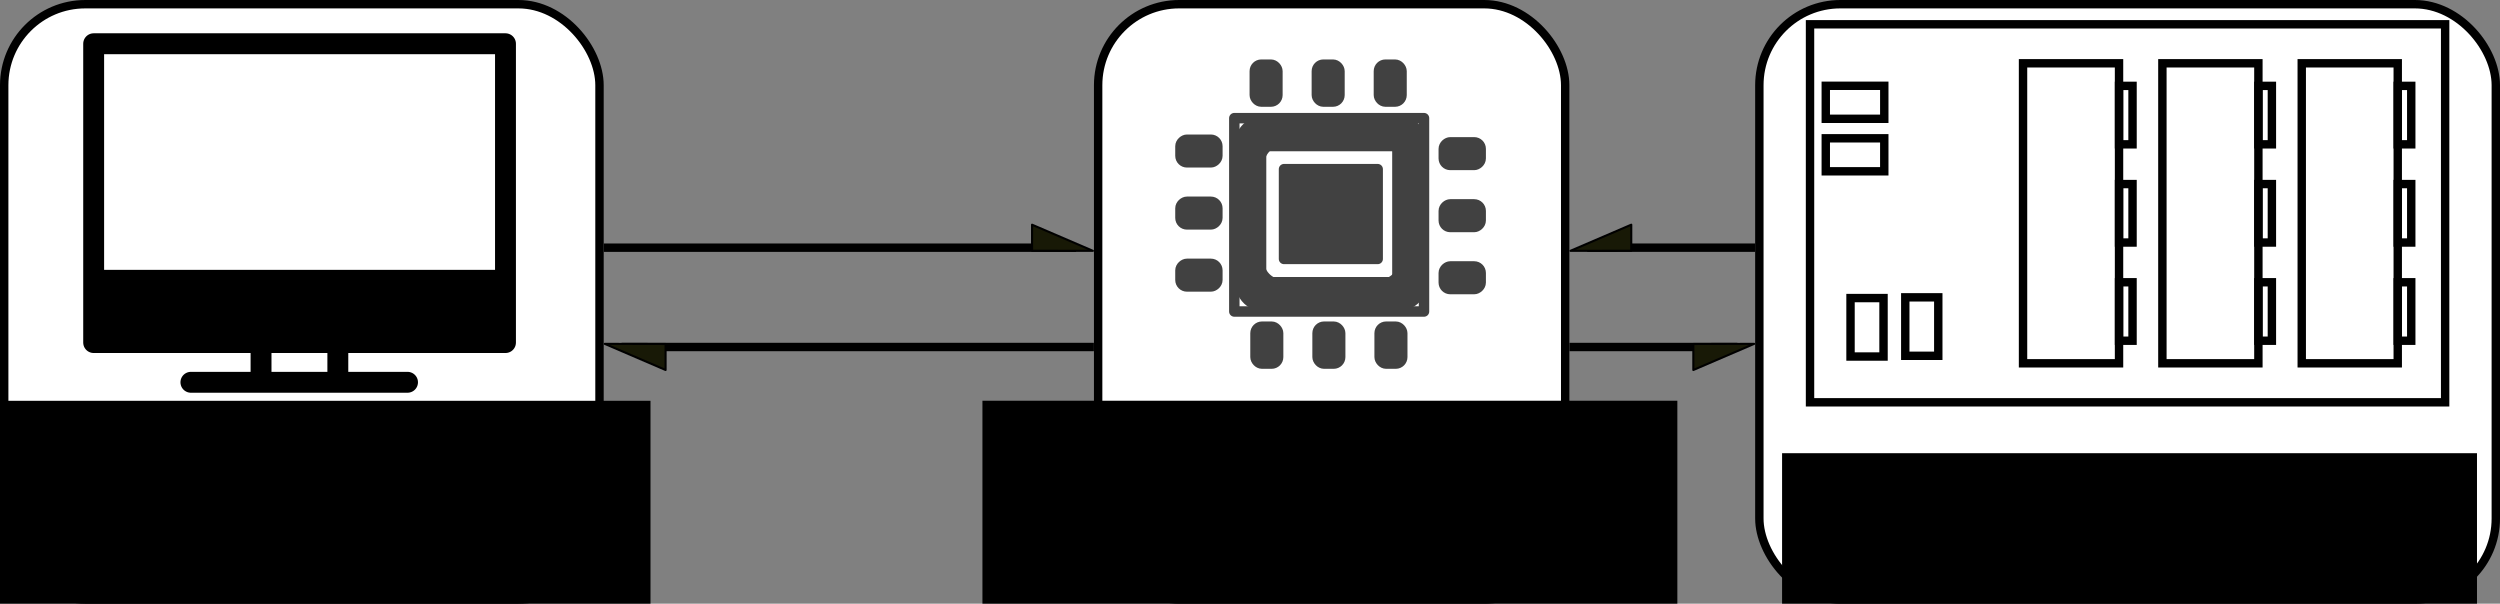 <?xml version="1.0" encoding="UTF-8" standalone="no"?>
<!-- Created with Inkscape (http://www.inkscape.org/) -->

<svg
   xmlns:dc="http://purl.org/dc/elements/1.1/"
   xmlns:cc="http://creativecommons.org/ns#"
   xmlns:rdf="http://www.w3.org/1999/02/22-rdf-syntax-ns#"
   xmlns:svg="http://www.w3.org/2000/svg"
   xmlns="http://www.w3.org/2000/svg"
   xmlns:sodipodi="http://sodipodi.sourceforge.net/DTD/sodipodi-0.dtd"
   xmlns:inkscape="http://www.inkscape.org/namespaces/inkscape"
   width="314.969mm"
   height="76.058mm"
   viewBox="0 0 314.969 76.058"
   version="1.1"
   id="svg406"
   inkscape:version="0.92.5 (0.92.5+69)"
   sodipodi:docname="HTTP_Example.svg"
   inkscape:export-filename="/home/dnewman/Documents/Github/Edge-Analytics-IoT-Framework/Figures/HTTP_Example.png"
   inkscape:export-xdpi="96"
   inkscape:export-ydpi="96">
  <rect x="0" y="0" width="314.969" height="76.058" fill="#808080" stroke="none"/>
  <defs
     id="defs400">
    <marker
       inkscape:stockid="Arrow1Mend"
       orient="auto"
       refY="0"
       refX="0"
       id="Arrow1Mend-7-8-0"
       style="overflow:visible"
       inkscape:isstock="true">
      <path
         inkscape:connector-curvature="0"
         id="path1518-9-2-5"
         d="M 0,0 5,-5 -12.5,0 5,5 Z"
         style="fill:#000000;fill-opacity:1;fill-rule:evenodd;stroke:#000000;stroke-width:1pt;stroke-opacity:1"
         transform="matrix(-0.4,0,0,-0.4,-4,0)" />
    </marker>
    <marker
       inkscape:stockid="Arrow1Mend"
       orient="auto"
       refY="0"
       refX="0"
       id="Arrow1Mend-7-8-0-9"
       style="overflow:visible"
       inkscape:isstock="true">
      <path
         inkscape:connector-curvature="0"
         id="path1518-9-2-5-8"
         d="M 0,0 5,-5 -12.5,0 5,5 Z"
         style="fill:#000000;fill-opacity:1;fill-rule:evenodd;stroke:#000000;stroke-width:1pt;stroke-opacity:1"
         transform="matrix(-0.4,0,0,-0.4,-4,0)" />
    </marker>
  </defs>
  <sodipodi:namedview
     id="base"
     pagecolor="#ffffff"
     bordercolor="#666666"
     borderopacity="1.0"
     inkscape:pageopacity="0.0"
     inkscape:pageshadow="2"
     inkscape:zoom="0.7"
     inkscape:cx="404.67702"
     inkscape:cy="0.94036993"
     inkscape:document-units="mm"
     inkscape:current-layer="layer1"
     showgrid="false"
     inkscape:window-width="1853"
     inkscape:window-height="1025"
     inkscape:window-x="67"
     inkscape:window-y="27"
     inkscape:window-maximized="1"
     fit-margin-top="0"
     fit-margin-left="0"
     fit-margin-right="0"
     fit-margin-bottom="0" />
  <g
     inkscape:label="Layer 1"
     inkscape:groupmode="layer"
     id="layer1"
     transform="translate(0.591,-122.204)">
    <g
       id="g1856"
       transform="translate(340.501,-26.192)">
      <g
         id="g1922"
         transform="translate(-336.76,-0.162)">
        <rect
           style="display:inline;fill:#ffffff;fill-opacity:1;fill-rule:nonzero;stroke:#000000;stroke-width:1.058;stroke-linecap:round;stroke-linejoin:round;stroke-miterlimit:4;stroke-dasharray:none;stroke-dashoffset:0;stroke-opacity:1"
           id="rect2218-9-5-3-0-7-9"
           width="75"
           height="75"
           x="-3.803"
           y="149.088"
           rx="10.205"
           ry="10.205" />
        <g
           transform="translate(0,9.791)"
           id="g1908">
          <flowRoot
             xml:space="preserve"
             id="flowRoot2231-2-9-6-6-8-3-0"
             style="font-style:normal;font-variant:normal;font-weight:bold;font-stretch:normal;font-size:40px;line-height:1.25;font-family:'CMU Serif';-inkscape-font-specification:'CMU Serif, Bold';font-variant-ligatures:normal;font-variant-caps:normal;font-variant-numeric:normal;font-feature-settings:normal;text-align:center;letter-spacing:0px;word-spacing:0px;writing-mode:lr-tb;text-anchor:middle;display:inline;fill:#000000;fill-opacity:1;stroke:none"
             transform="matrix(0.265,0,0,0.265,-39.456,172.691)"><flowRegion
               id="flowRegion2233-0-2-1-3-2-8-3"
               style="font-style:normal;font-variant:normal;font-weight:bold;font-stretch:normal;font-size:40px;font-family:'CMU Serif';-inkscape-font-specification:'CMU Serif, Bold';font-variant-ligatures:normal;font-variant-caps:normal;font-variant-numeric:normal;font-feature-settings:normal;text-align:center;writing-mode:lr-tb;text-anchor:middle"><rect
                 id="rect2235-2-2-2-2-3-6-5"
                 width="330.38"
                 height="159.533"
                 x="111.429"
                 y="62.52"
                 style="font-style:normal;font-variant:normal;font-weight:bold;font-stretch:normal;font-size:40px;font-family:'CMU Serif';-inkscape-font-specification:'CMU Serif, Bold';font-variant-ligatures:normal;font-variant-caps:normal;font-variant-numeric:normal;font-feature-settings:normal;text-align:center;writing-mode:lr-tb;text-anchor:middle" /></flowRegion><flowPara
               id="flowPara14306-3-5">OPC-UA </flowPara><flowPara
               id="flowPara4896">Client</flowPara></flowRoot>          <g
             id="g7727"
             transform="matrix(0.373,0,0,0.373,-285.905,123.734)"
             style="display:inline">
            <rect
               ry="0"
               rx="0"
               y="55.077"
               x="786.524"
               height="100.933"
               width="139.1"
               id="rect5556-0"
               style="fill:none;fill-opacity:1;fill-rule:nonzero;stroke:#000000;stroke-width:7.056;stroke-linecap:round;stroke-linejoin:round;stroke-miterlimit:4;stroke-dasharray:none;stroke-dashoffset:0;stroke-opacity:1" />
            <path
               sodipodi:nodetypes="cc"
               inkscape:connector-curvature="0"
               id="path5566-1"
               d="m 843.058,156.681 v 12.316"
               style="fill:none;stroke:#000000;stroke-width:7.056;stroke-linecap:butt;stroke-linejoin:miter;stroke-miterlimit:4;stroke-dasharray:none;stroke-opacity:1" />
            <path
               sodipodi:nodetypes="cc"
               inkscape:connector-curvature="0"
               id="path5568-3"
               d="m 868.998,156.681 v 12.502"
               style="fill:none;stroke:#000000;stroke-width:7.056;stroke-linecap:butt;stroke-linejoin:miter;stroke-miterlimit:4;stroke-dasharray:none;stroke-opacity:1" />
            <path
               inkscape:connector-curvature="0"
               id="path5570-7"
               d="m 819.368,169.426 h 73.169"
               style="fill:none;stroke:#000000;stroke-width:7.056;stroke-linecap:round;stroke-linejoin:miter;stroke-miterlimit:4;stroke-dasharray:none;stroke-opacity:1" />
            <rect
               y="131.922"
               x="789.561"
               height="24.087"
               width="135.712"
               id="rect646"
               style="fill:#000000;fill-opacity:1;stroke:#000000;stroke-width:0.946;stroke-miterlimit:4;stroke-dasharray:none;stroke-dashoffset:0;stroke-opacity:1" />
          </g>
        </g>
      </g>
    </g>
    <g
       transform="translate(81.186,125.698)"
       id="g4485-7-9-0-2"
       style="display:inline">
      <rect
         style="fill:#ffffff;fill-opacity:1;fill-rule:nonzero;stroke:#000000;stroke-width:1.058;stroke-linecap:round;stroke-linejoin:round;stroke-miterlimit:4;stroke-dasharray:none;stroke-dashoffset:0;stroke-opacity:1"
         id="rect2218-9-5-3-0-0-3"
         width="58.84"
         height="75"
         x="56.576"
         y="-2.965"
         rx="10.205"
         ry="10.205" />
    </g>
    <g
       transform="translate(-20.018,-0.535)"
       id="g5220">
      <g
         transform="translate(-100.403,16.983)"
         id="g1607">
        <g
           style="display:inline"
           transform="matrix(0.373,0,0,0.373,133.787,250.239)"
           id="g1681-2-8">
          <g
             style="display:inline"
             id="g1585-7-6-0"
             transform="rotate(90,376.359,-367.839)">
            <rect
               transform="scale(-1)"
               ry="2.195"
               y="352.781"
               x="-453.602"
               height="12.468"
               width="7.639"
               id="rect1529-0-4-4-2"
               style="display:inline;fill:#414141;fill-opacity:1;fill-rule:nonzero;stroke:#414141;stroke-width:3.528;stroke-linecap:round;stroke-linejoin:round;stroke-miterlimit:4;stroke-dasharray:none;stroke-dashoffset:0;stroke-opacity:1" />
            <rect
               transform="scale(-1)"
               ry="2.195"
               y="352.781"
               x="-432.64"
               height="12.468"
               width="7.639"
               id="rect1529-7-6-8-7-2"
               style="display:inline;fill:#414141;fill-opacity:1;fill-rule:nonzero;stroke:#414141;stroke-width:3.528;stroke-linecap:round;stroke-linejoin:round;stroke-miterlimit:4;stroke-dasharray:none;stroke-dashoffset:0;stroke-opacity:1" />
            <rect
               transform="scale(-1)"
               ry="2.195"
               y="352.781"
               x="-411.677"
               height="12.468"
               width="7.639"
               id="rect1529-7-4-4-5-9-3"
               style="display:inline;fill:#414141;fill-opacity:1;fill-rule:nonzero;stroke:#414141;stroke-width:3.528;stroke-linecap:round;stroke-linejoin:round;stroke-miterlimit:4;stroke-dasharray:none;stroke-dashoffset:0;stroke-opacity:1" />
          </g>
          <g
             id="g1657-3-2">
            <rect
               ry="3.228"
               rx="0"
               y="-330.22"
               x="396.281"
               height="30.327"
               width="31.639"
               id="rect1480-6-2-4"
               style="display:inline;fill:#414141;fill-opacity:1;fill-rule:nonzero;stroke:#414141;stroke-width:3.528;stroke-linecap:round;stroke-linejoin:round;stroke-miterlimit:4;stroke-dasharray:none;stroke-dashoffset:0;stroke-opacity:1" />
            <g
               id="g1516-8-8">
              <rect
                 style="fill:none;fill-opacity:0.978;fill-rule:nonzero;stroke:#414141;stroke-width:3.528;stroke-linecap:round;stroke-linejoin:round;stroke-miterlimit:4;stroke-dasharray:none;stroke-dashoffset:0;stroke-opacity:1"
                 id="rect1480-75-2"
                 width="64.071"
                 height="65.313"
                 x="379.494"
                 y="-347.449"
                 rx="0"
                 ry="9.437" />
              <rect
                 style="display:inline;fill:none;fill-opacity:0.978;fill-rule:nonzero;stroke:#414141;stroke-width:3.528;stroke-linecap:round;stroke-linejoin:round;stroke-miterlimit:4;stroke-dasharray:none;stroke-dashoffset:0;stroke-opacity:1"
                 id="rect1480-7-6-3"
                 width="46.05"
                 height="45.989"
                 x="388.531"
                 y="-338.025"
                 rx="0"
                 ry="6.452" />
            </g>
            <path
               transform="scale(0.265)"
               inkscape:connector-curvature="0"
               id="path1519-0-8"
               d="m 1456.672,-1076.844 c -8.412,-4.404 -14.034,-13.257 -15.117,-23.808 -0.469,-4.568 -0.666,-47.729 -0.439,-95.913 0.365,-77.146 0.669,-88.162 2.551,-92.253 2.825,-6.143 8.582,-11.764 15.119,-14.762 4.983,-2.286 10.857,-2.437 95.572,-2.457 54.567,-0.013 92.1,0.489 94.908,1.271 6.494,1.807 14.491,8.789 17.398,15.191 2.312,5.091 2.456,10.832 2.483,99.359 0.032,102.655 0.281,99.16 -7.674,107.643 -1.969,2.1 -5.969,4.924 -8.889,6.276 -5.005,2.317 -10.603,2.46 -97.686,2.487 l -92.376,0.029 z m 169.339,-20.985 c 8.639,-2.398 15.979,-8.331 19.804,-16.008 l 3.451,-6.925 v -69.83 -69.83 l -3.498,-7.019 c -3.963,-7.954 -10.775,-13.569 -19.336,-15.94 -4.161,-1.153 -24.201,-1.473 -74.065,-1.186 l -68.36,0.394 -5.911,3.318 c -7.955,4.466 -14.11,12.841 -15.95,21.705 -1.013,4.88 -1.362,28.025 -1.095,72.702 l 0.391,65.543 3.106,6.307 c 3.778,7.673 10.799,13.727 18.796,16.21 7.737,2.402 134.242,2.897 142.668,0.558 z"
               style="fill:#414141;fill-opacity:1;fill-rule:nonzero;stroke:#414141;stroke-width:17.698;stroke-linecap:round;stroke-linejoin:round;stroke-miterlimit:4;stroke-dasharray:none;stroke-dashoffset:0;stroke-opacity:1" />
            <g
               id="g1614-4-5">
              <rect
                 style="fill:#414141;fill-opacity:1;fill-rule:nonzero;stroke:#414141;stroke-width:3.528;stroke-linecap:round;stroke-linejoin:round;stroke-miterlimit:4;stroke-dasharray:none;stroke-dashoffset:0;stroke-opacity:1"
                 id="rect1529-6-7"
                 width="7.639"
                 height="12.468"
                 x="386.412"
                 y="-365.512"
                 ry="2.195" />
              <rect
                 style="display:inline;fill:#414141;fill-opacity:1;fill-rule:nonzero;stroke:#414141;stroke-width:3.528;stroke-linecap:round;stroke-linejoin:round;stroke-miterlimit:4;stroke-dasharray:none;stroke-dashoffset:0;stroke-opacity:1"
                 id="rect1529-7-9-2"
                 width="7.639"
                 height="12.468"
                 x="407.375"
                 y="-365.512"
                 ry="2.195" />
              <rect
                 style="display:inline;fill:#414141;fill-opacity:1;fill-rule:nonzero;stroke:#414141;stroke-width:3.528;stroke-linecap:round;stroke-linejoin:round;stroke-miterlimit:4;stroke-dasharray:none;stroke-dashoffset:0;stroke-opacity:1"
                 id="rect1529-7-4-68-8"
                 width="7.639"
                 height="12.468"
                 x="428.337"
                 y="-365.512"
                 ry="2.195" />
            </g>
            <g
               transform="rotate(90,420.391,-322.929)"
               id="g1585-9-8">
              <rect
                 style="display:inline;fill:#414141;fill-opacity:1;fill-rule:nonzero;stroke:#414141;stroke-width:3.528;stroke-linecap:round;stroke-linejoin:round;stroke-miterlimit:4;stroke-dasharray:none;stroke-dashoffset:0;stroke-opacity:1"
                 id="rect1529-0-6-7"
                 width="7.639"
                 height="12.468"
                 x="-453.602"
                 y="352.781"
                 ry="2.195"
                 transform="scale(-1)" />
              <rect
                 style="display:inline;fill:#414141;fill-opacity:1;fill-rule:nonzero;stroke:#414141;stroke-width:3.528;stroke-linecap:round;stroke-linejoin:round;stroke-miterlimit:4;stroke-dasharray:none;stroke-dashoffset:0;stroke-opacity:1"
                 id="rect1529-7-6-85-7"
                 width="7.639"
                 height="12.468"
                 x="-432.64"
                 y="352.781"
                 ry="2.195"
                 transform="scale(-1)" />
              <rect
                 style="display:inline;fill:#414141;fill-opacity:1;fill-rule:nonzero;stroke:#414141;stroke-width:3.528;stroke-linecap:round;stroke-linejoin:round;stroke-miterlimit:4;stroke-dasharray:none;stroke-dashoffset:0;stroke-opacity:1"
                 id="rect1529-7-4-4-9-3"
                 width="7.639"
                 height="12.468"
                 x="-411.677"
                 y="352.781"
                 ry="2.195"
                 transform="scale(-1)" />
            </g>
            <g
               id="g1614-8-8-5"
               style="display:inline"
               transform="translate(0.241,88.503)">
              <rect
                 style="fill:#414141;fill-opacity:1;fill-rule:nonzero;stroke:#414141;stroke-width:3.528;stroke-linecap:round;stroke-linejoin:round;stroke-miterlimit:4;stroke-dasharray:none;stroke-dashoffset:0;stroke-opacity:1"
                 id="rect1529-2-7-3"
                 width="7.639"
                 height="12.468"
                 x="386.412"
                 y="-365.512"
                 ry="2.195" />
              <rect
                 style="display:inline;fill:#414141;fill-opacity:1;fill-rule:nonzero;stroke:#414141;stroke-width:3.528;stroke-linecap:round;stroke-linejoin:round;stroke-miterlimit:4;stroke-dasharray:none;stroke-dashoffset:0;stroke-opacity:1"
                 id="rect1529-7-60-0-9"
                 width="7.639"
                 height="12.468"
                 x="407.375"
                 y="-365.512"
                 ry="2.195" />
              <rect
                 style="display:inline;fill:#414141;fill-opacity:1;fill-rule:nonzero;stroke:#414141;stroke-width:3.528;stroke-linecap:round;stroke-linejoin:round;stroke-miterlimit:4;stroke-dasharray:none;stroke-dashoffset:0;stroke-opacity:1"
                 id="rect1529-7-4-6-7-0"
                 width="7.639"
                 height="12.468"
                 x="428.337"
                 y="-365.512"
                 ry="2.195" />
            </g>
          </g>
        </g>
      </g>
    </g>
    <g
       id="g5332"
       transform="translate(12.939)">
      <g
         style="display:inline"
         id="g4485-7-9-0-2-4"
         transform="translate(185.494,84.159)">
        <rect
           ry="10.205"
           rx="10.205"
           y="38.574"
           x="22.633"
           height="75"
           width="92.784"
           id="rect2218-9-5-3-0-0-3-7"
           style="fill:#ffffff;fill-opacity:1;fill-rule:nonzero;stroke:#000000;stroke-width:1.058;stroke-linecap:round;stroke-linejoin:round;stroke-miterlimit:4;stroke-dasharray:none;stroke-dashoffset:0;stroke-opacity:1" />
      </g>
      <flowRoot
         xml:space="preserve"
         id="flowRoot2231-2-9-6-6-8-9-7-2"
         style="font-style:normal;font-variant:normal;font-weight:bold;font-stretch:normal;font-size:40px;line-height:1.25;font-family:'CMU Serif';-inkscape-font-specification:'CMU Serif, Bold';font-variant-ligatures:normal;font-variant-caps:normal;font-variant-numeric:normal;font-feature-settings:normal;text-align:center;letter-spacing:0px;word-spacing:0px;writing-mode:lr-tb;text-anchor:middle;display:inline;fill:#000000;fill-opacity:1;stroke:none"
         transform="matrix(0.265,0,0,0.265,181.461,162.734)"><flowRegion
           id="flowRegion2233-0-2-1-3-2-3-2-9"
           style="font-style:normal;font-variant:normal;font-weight:bold;font-stretch:normal;font-size:40px;font-family:'CMU Serif';-inkscape-font-specification:'CMU Serif, Bold';font-variant-ligatures:normal;font-variant-caps:normal;font-variant-numeric:normal;font-feature-settings:normal;text-align:center;writing-mode:lr-tb;text-anchor:middle"><rect
             id="rect2235-2-2-2-2-3-9-6-3"
             width="330.38"
             height="159.533"
             x="111.429"
             y="62.52"
             style="font-style:normal;font-variant:normal;font-weight:bold;font-stretch:normal;font-size:40px;font-family:'CMU Serif';-inkscape-font-specification:'CMU Serif, Bold';font-variant-ligatures:normal;font-variant-caps:normal;font-variant-numeric:normal;font-feature-settings:normal;text-align:center;writing-mode:lr-tb;text-anchor:middle" /></flowRegion><flowPara
           id="flowPara4900-9">PLC</flowPara></flowRoot>      <g
         transform="translate(120.229,-108.052)"
         id="g4894">
        <rect
           id="rect86"
           width="80.016"
           height="47.625"
           x="94.282"
           y="233.317"
           style="fill:none;stroke:#000000;stroke-width:1.058;stroke-miterlimit:4;stroke-dasharray:none;stroke-opacity:1" />
        <rect
           id="rect86-3-6-7-5"
           width="7.371"
           height="4.158"
           x="96.266"
           y="241.065"
           style="fill:none;stroke:#000000;stroke-width:1.058;stroke-miterlimit:4;stroke-dasharray:none;stroke-opacity:1" />
        <rect
           id="rect86-3-6-7-5-3"
           width="7.371"
           height="4.158"
           x="96.266"
           y="247.68"
           style="fill:none;stroke:#000000;stroke-width:1.058;stroke-miterlimit:4;stroke-dasharray:none;stroke-opacity:1" />
        <rect
           id="rect86-3-6-7-5-3-5"
           width="7.371"
           height="4.158"
           x="267.712"
           y="-110.44"
           style="fill:none;stroke:#000000;stroke-width:1.058;stroke-miterlimit:4;stroke-dasharray:none;stroke-opacity:1"
           transform="rotate(90)" />
        <rect
           id="rect86-3-6-7-5-3-5-6"
           width="7.371"
           height="4.158"
           x="267.807"
           y="-103.542"
           style="fill:none;stroke:#000000;stroke-width:1.058;stroke-miterlimit:4;stroke-dasharray:none;stroke-opacity:1"
           transform="rotate(90)" />
        <g
           id="g4762"
           transform="translate(-2.646,-0.378)">
          <rect
             style="fill:none;stroke:#000000;stroke-width:1.058;stroke-miterlimit:4;stroke-dasharray:none;stroke-opacity:1"
             y="238.608"
             x="123.764"
             height="37.798"
             width="12.095"
             id="rect86-3" />
          <g
             id="g4807"
             transform="translate(0,-0.859)">
            <rect
               id="rect86-3-6-7-5-3-5-2"
               width="7.371"
               height="1.701"
               x="242.31"
               y="-137.56"
               style="fill:none;stroke:#000000;stroke-width:1.058;stroke-miterlimit:4;stroke-dasharray:none;stroke-opacity:1"
               transform="rotate(90)" />
            <rect
               id="rect86-3-6-7-5-3-5-2-9"
               width="7.371"
               height="1.701"
               x="254.68"
               y="-137.56"
               style="fill:none;stroke:#000000;stroke-width:1.058;stroke-miterlimit:4;stroke-dasharray:none;stroke-opacity:1"
               transform="rotate(90)" />
            <rect
               id="rect86-3-6-7-5-3-5-2-9-1"
               width="7.371"
               height="1.701"
               x="267.051"
               y="-137.56"
               style="fill:none;stroke:#000000;stroke-width:1.058;stroke-miterlimit:4;stroke-dasharray:none;stroke-opacity:1"
               transform="rotate(90)" />
          </g>
        </g>
        <g
           transform="translate(14.911,-0.378)"
           id="g4762-6">
          <rect
             style="fill:none;stroke:#000000;stroke-width:1.058;stroke-miterlimit:4;stroke-dasharray:none;stroke-opacity:1"
             y="238.608"
             x="123.764"
             height="37.798"
             width="12.095"
             id="rect86-3-0" />
          <g
             id="g4807-6"
             transform="translate(0,-0.859)">
            <rect
               id="rect86-3-6-7-5-3-5-2-2"
               width="7.371"
               height="1.701"
               x="242.31"
               y="-137.56"
               style="fill:none;stroke:#000000;stroke-width:1.058;stroke-miterlimit:4;stroke-dasharray:none;stroke-opacity:1"
               transform="rotate(90)" />
            <rect
               id="rect86-3-6-7-5-3-5-2-9-6"
               width="7.371"
               height="1.701"
               x="254.68"
               y="-137.56"
               style="fill:none;stroke:#000000;stroke-width:1.058;stroke-miterlimit:4;stroke-dasharray:none;stroke-opacity:1"
               transform="rotate(90)" />
            <rect
               id="rect86-3-6-7-5-3-5-2-9-1-1"
               width="7.371"
               height="1.701"
               x="267.051"
               y="-137.56"
               style="fill:none;stroke:#000000;stroke-width:1.058;stroke-miterlimit:4;stroke-dasharray:none;stroke-opacity:1"
               transform="rotate(90)" />
          </g>
        </g>
        <g
           transform="translate(32.468,-0.378)"
           id="g4762-6-8">
          <rect
             style="fill:none;stroke:#000000;stroke-width:1.058;stroke-miterlimit:4;stroke-dasharray:none;stroke-opacity:1"
             y="238.608"
             x="123.764"
             height="37.798"
             width="12.095"
             id="rect86-3-0-7" />
          <g
             id="g4807-6-9"
             transform="translate(0,-0.859)">
            <rect
               id="rect86-3-6-7-5-3-5-2-2-2"
               width="7.371"
               height="1.701"
               x="242.31"
               y="-137.56"
               style="fill:none;stroke:#000000;stroke-width:1.058;stroke-miterlimit:4;stroke-dasharray:none;stroke-opacity:1"
               transform="rotate(90)" />
            <rect
               id="rect86-3-6-7-5-3-5-2-9-6-0"
               width="7.371"
               height="1.701"
               x="254.68"
               y="-137.56"
               style="fill:none;stroke:#000000;stroke-width:1.058;stroke-miterlimit:4;stroke-dasharray:none;stroke-opacity:1"
               transform="rotate(90)" />
            <rect
               id="rect86-3-6-7-5-3-5-2-9-1-1-2"
               width="7.371"
               height="1.701"
               x="267.051"
               y="-137.56"
               style="fill:none;stroke:#000000;stroke-width:1.058;stroke-miterlimit:4;stroke-dasharray:none;stroke-opacity:1"
               transform="rotate(90)" />
          </g>
        </g>
      </g>
    </g>
    <g
       id="g5094"
       transform="translate(-28.375)">
      <g
         transform="translate(47.924,20.829)"
         id="g2174"
         style="display:inline">
        <path
           sodipodi:nodetypes="cc"
           style="fill:none;stroke:#000000;stroke-width:1.058;stroke-linecap:square;stroke-linejoin:miter;stroke-miterlimit:4;stroke-dasharray:none;stroke-opacity:1"
           d="M 56.455,132.58 H 114.905"
           id="path2149"
           inkscape:connector-curvature="0" />
        <path
           style="fill:#181906;fill-opacity:1;stroke:#000000;stroke-width:0.265;stroke-linecap:butt;stroke-linejoin:round;stroke-miterlimit:4;stroke-dasharray:none;stroke-opacity:1"
           d="m 117.551,132.977 -7.663,-3.292 v 3.274 z"
           id="path2170"
           inkscape:connector-curvature="0" />
      </g>
      <g
         transform="rotate(-180,110.763,149.251)"
         id="g2174-3"
         style="display:inline">
        <path
           sodipodi:nodetypes="cc"
           style="fill:none;stroke:#000000;stroke-width:1.058;stroke-linecap:square;stroke-linejoin:miter;stroke-miterlimit:4;stroke-dasharray:none;stroke-opacity:1"
           d="M 56.455,132.58 H 114.905"
           id="path2149-75"
           inkscape:connector-curvature="0" />
        <path
           style="fill:#181906;fill-opacity:1;stroke:#000000;stroke-width:0.265;stroke-linecap:butt;stroke-linejoin:round;stroke-miterlimit:4;stroke-dasharray:none;stroke-opacity:1"
           d="m 117.551,132.977 -7.663,-3.292 v 3.274 z"
           id="path2170-9"
           inkscape:connector-curvature="0" />
      </g>
    </g>
    <g
       id="g5094-2"
       transform="translate(88.746,7.372)">
      <g
         transform="matrix(1,0,0,-1,14.115,291.13)"
         id="g2174-3-3-8"
         style="display:inline">
        <path
           sodipodi:nodetypes="cc"
           style="fill:none;stroke:#000000;stroke-width:1.058;stroke-linecap:square;stroke-linejoin:miter;stroke-miterlimit:4;stroke-dasharray:none;stroke-opacity:1"
           d="M 94.808,132.58 H 114.905"
           id="path2149-75-6-4"
           inkscape:connector-curvature="0" />
        <path
           style="fill:#181906;fill-opacity:1;stroke:#000000;stroke-width:0.265;stroke-linecap:butt;stroke-linejoin:round;stroke-miterlimit:4;stroke-dasharray:none;stroke-opacity:1"
           d="m 117.551,132.977 -7.663,-3.292 v 3.274 z"
           id="path2170-9-1-5"
           inkscape:connector-curvature="0" />
      </g>
    </g>
    <flowRoot
       xml:space="preserve"
       id="flowRoot2231-2-9-6-6-8-9-7"
       style="font-style:normal;font-variant:normal;font-weight:bold;font-stretch:normal;font-size:40px;line-height:1.25;font-family:'CMU Serif';-inkscape-font-specification:'CMU Serif, Bold';font-variant-ligatures:normal;font-variant-caps:normal;font-variant-numeric:normal;font-feature-settings:normal;text-align:center;letter-spacing:0px;word-spacing:0px;writing-mode:lr-tb;text-anchor:middle;display:inline;fill:#000000;fill-opacity:1;stroke:none"
       transform="matrix(0.265,0,0,0.265,93.655,156.127)"><flowRegion
         id="flowRegion2233-0-2-1-3-2-3-2"
         style="font-style:normal;font-variant:normal;font-weight:bold;font-stretch:normal;font-size:40px;font-family:'CMU Serif';-inkscape-font-specification:'CMU Serif, Bold';font-variant-ligatures:normal;font-variant-caps:normal;font-variant-numeric:normal;font-feature-settings:normal;text-align:center;writing-mode:lr-tb;text-anchor:middle"><rect
           id="rect2235-2-2-2-2-3-9-6"
           width="330.38"
           height="159.533"
           x="111.429"
           y="62.52"
           style="font-style:normal;font-variant:normal;font-weight:bold;font-stretch:normal;font-size:40px;font-family:'CMU Serif';-inkscape-font-specification:'CMU Serif, Bold';font-variant-ligatures:normal;font-variant-caps:normal;font-variant-numeric:normal;font-feature-settings:normal;text-align:center;writing-mode:lr-tb;text-anchor:middle" /></flowRegion><flowPara
         id="flowPara1552">OPC-UA </flowPara><flowPara
         id="flowPara4900">Server</flowPara></flowRoot>    <g
       id="g5094-2-0"
       transform="rotate(-180,164.465,155.979)">
      <g
         transform="matrix(1,0,0,-1,14.115,291.13)"
         id="g2174-3-3-8-3"
         style="display:inline">
        <path
           sodipodi:nodetypes="cc"
           style="fill:none;stroke:#000000;stroke-width:1.058;stroke-linecap:square;stroke-linejoin:miter;stroke-miterlimit:4;stroke-dasharray:none;stroke-opacity:1"
           d="M 94.808,132.58 H 114.905"
           id="path2149-75-6-4-6"
           inkscape:connector-curvature="0" />
        <path
           style="fill:#181906;fill-opacity:1;stroke:#000000;stroke-width:0.265;stroke-linecap:butt;stroke-linejoin:round;stroke-miterlimit:4;stroke-dasharray:none;stroke-opacity:1"
           d="m 117.551,132.977 -7.663,-3.292 v 3.274 z"
           id="path2170-9-1-5-1"
           inkscape:connector-curvature="0" />
      </g>
    </g>
  </g>
</svg>
